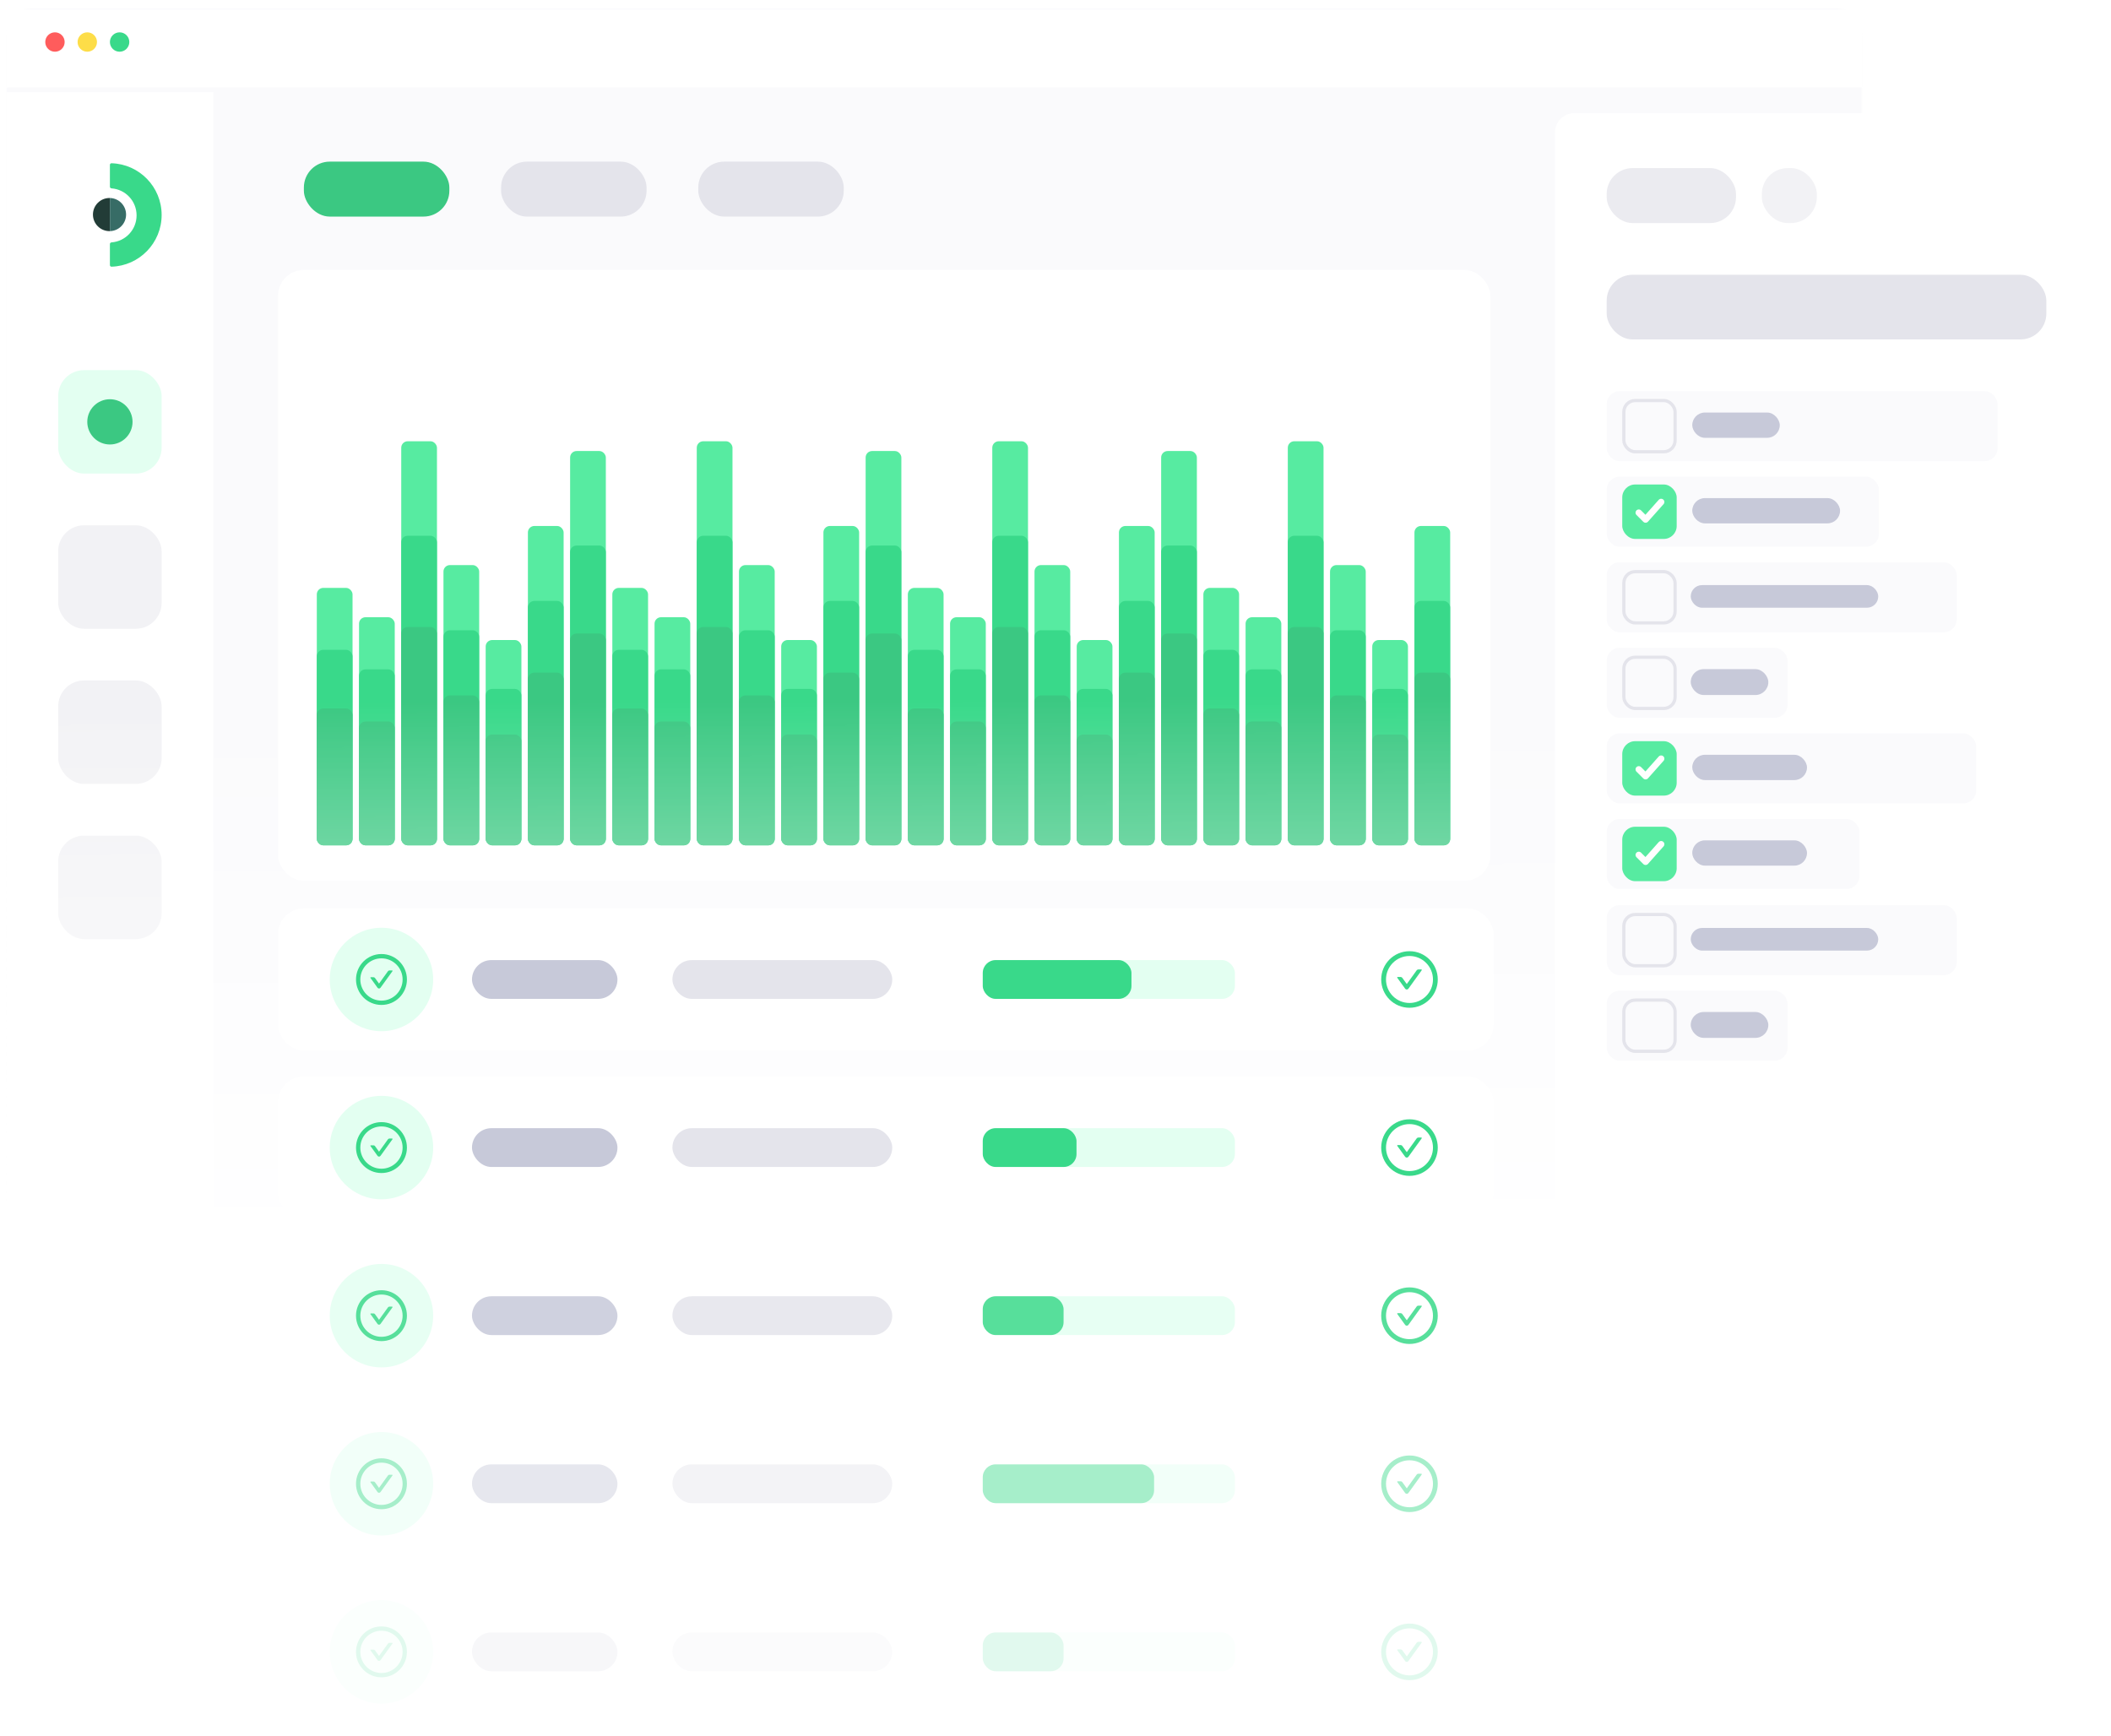 <svg width="653" height="537" viewBox="0 0 653 537" fill="none" xmlns="http://www.w3.org/2000/svg">
<mask id="mask0" mask-type="alpha" maskUnits="userSpaceOnUse" x="0" y="0" width="579" height="433">
<rect width="579" height="433" rx="8" fill="url(#paint0_linear)"/>
</mask>
<g mask="url(#mask0)">
<g filter="url(#filter0_dd)">
<mask id="mask1" mask-type="alpha" maskUnits="userSpaceOnUse" x="2" y="2" width="574" height="440">
<path fill-rule="evenodd" clip-rule="evenodd" d="M2 10C2 5.582 5.582 2 10 2H568C572.418 2 576 5.582 576 10V434C576 438.418 572.418 442 568 442H10C5.582 442 2 438.418 2 434V10Z" fill="white"/>
</mask>
<g mask="url(#mask1)">
<path fill-rule="evenodd" clip-rule="evenodd" d="M2 10C2 5.582 5.582 2 10 2H568C572.418 2 576 5.582 576 10V434C576 438.418 572.418 442 568 442H10C5.582 442 2 438.418 2 434V10Z" fill="#FAFAFC"/>
<g filter="url(#filter1_dd)">
<rect x="2" y="26" width="64" height="416" fill="white"/>
</g>
<rect x="18" y="258" width="32" height="32" rx="8" fill="#F2F2F5"/>
<rect x="18" y="210" width="32" height="32" rx="8" fill="#F2F2F5"/>
<rect x="18" y="162" width="32" height="32" rx="8" fill="#F2F2F5"/>
<rect x="18" y="114" width="32" height="32" rx="8" fill="#E3FFF1"/>
<circle cx="34" cy="130" r="7" fill="#3BC882"/>
<path d="M34.501 50C34.225 49.992 34 50.217 34 50.493L34 57.254C34 57.528 34.22 57.749 34.492 57.769C38.83 58.085 42.25 61.705 42.25 66.125C42.25 70.545 38.83 74.165 34.492 74.481C34.22 74.501 34 74.723 34 74.996L34 81.507C34 81.784 34.225 82.008 34.501 82C43.106 81.735 50 74.673 50 66C50 57.327 43.106 50.265 34.501 50Z" fill="#39D98A"/>
<path d="M34 60.752C33.959 60.751 33.917 60.75 33.875 60.75C31.044 60.75 28.75 63.045 28.75 65.875C28.75 68.706 31.044 71 33.875 71C33.917 71 33.958 71 34 70.999L34 60.752Z" fill="#223C37"/>
<path d="M34 70.999C36.773 70.932 39 68.664 39 65.875C39 63.087 36.773 60.818 34 60.752L34 70.999Z" fill="#376C66"/>
<g filter="url(#filter2_dd)">
<path fill-rule="evenodd" clip-rule="evenodd" d="M2 2H576V26H2V2Z" fill="white"/>
</g>
</g>
</g>
<path fill-rule="evenodd" clip-rule="evenodd" d="M17 16C18.657 16 20 14.657 20 13C20 11.343 18.657 10 17 10C15.343 10 14 11.343 14 13C14 14.657 15.343 16 17 16Z" fill="#FF5C5C"/>
<path fill-rule="evenodd" clip-rule="evenodd" d="M27 16C28.657 16 30 14.657 30 13C30 11.343 28.657 10 27 10C25.343 10 24 11.343 24 13C24 14.657 25.343 16 27 16Z" fill="#FDDD48"/>
<path fill-rule="evenodd" clip-rule="evenodd" d="M37 16C38.657 16 40 14.657 40 13C40 11.343 38.657 10 37 10C35.343 10 34 11.343 34 13C34 14.657 35.343 16 37 16Z" fill="#39D98A"/>
<g filter="url(#filter3_dd)">
<rect x="86" y="83" width="375" height="189" rx="8" fill="white"/>
<rect x="98" y="181.363" width="11.05" height="79.637" rx="2" fill="#57EBA1"/>
<rect x="98" y="200.516" width="11.05" height="60.484" rx="2" fill="#39D98A"/>
<rect x="98" y="218.661" width="11.05" height="42.339" rx="2" fill="#3BC882"/>
<rect x="111.059" y="190.436" width="11.05" height="70.564" rx="2" fill="#57EBA1"/>
<rect x="111.059" y="206.564" width="11.05" height="54.435" rx="2" fill="#39D98A"/>
<rect x="111.059" y="222.693" width="11.05" height="38.306" rx="2" fill="#3BC882"/>
<rect x="124.118" y="136" width="11.05" height="125" rx="2" fill="#57EBA1"/>
<rect x="124.118" y="165.234" width="11.05" height="95.766" rx="2" fill="#39D98A"/>
<rect x="124.118" y="193.46" width="11.05" height="67.54" rx="2" fill="#3BC882"/>
<rect x="137.178" y="174.306" width="11.05" height="86.694" rx="2" fill="#57EBA1"/>
<rect x="137.178" y="194.468" width="11.05" height="66.532" rx="2" fill="#39D98A"/>
<rect x="137.178" y="214.629" width="11.05" height="46.371" rx="2" fill="#3BC882"/>
<rect x="150.236" y="197.492" width="11.05" height="63.508" rx="2" fill="#57EBA1"/>
<rect x="150.236" y="212.613" width="11.05" height="48.387" rx="2" fill="#39D98A"/>
<rect x="150.236" y="226.726" width="11.05" height="34.274" rx="2" fill="#3BC882"/>
<rect x="163.296" y="162.21" width="11.05" height="98.79" rx="2" fill="#57EBA1"/>
<rect x="163.296" y="185.395" width="11.05" height="75.605" rx="2" fill="#39D98A"/>
<rect x="163.296" y="207.572" width="11.05" height="53.427" rx="2" fill="#3BC882"/>
<rect x="176.354" y="139.024" width="11.05" height="121.976" rx="2" fill="#57EBA1"/>
<rect x="176.354" y="168.258" width="11.05" height="92.742" rx="2" fill="#39D98A"/>
<rect x="176.354" y="195.476" width="11.05" height="65.524" rx="2" fill="#3BC882"/>
<rect x="189.414" y="181.363" width="11.05" height="79.637" rx="2" fill="#57EBA1"/>
<rect x="189.414" y="200.516" width="11.05" height="60.484" rx="2" fill="#39D98A"/>
<rect x="189.414" y="218.661" width="11.05" height="42.339" rx="2" fill="#3BC882"/>
<rect x="202.473" y="190.436" width="11.05" height="70.564" rx="2" fill="#57EBA1"/>
<rect x="202.473" y="206.564" width="11.05" height="54.435" rx="2" fill="#39D98A"/>
<rect x="202.473" y="222.693" width="11.05" height="38.306" rx="2" fill="#3BC882"/>
<rect x="215.532" y="136" width="11.05" height="125" rx="2" fill="#57EBA1"/>
<rect x="215.532" y="165.234" width="11.05" height="95.766" rx="2" fill="#39D98A"/>
<rect x="215.532" y="193.46" width="11.05" height="67.54" rx="2" fill="#3BC882"/>
<rect x="228.591" y="174.306" width="11.05" height="86.694" rx="2" fill="#57EBA1"/>
<rect x="228.591" y="194.468" width="11.05" height="66.532" rx="2" fill="#39D98A"/>
<rect x="228.591" y="214.629" width="11.05" height="46.371" rx="2" fill="#3BC882"/>
<rect x="241.65" y="197.492" width="11.05" height="63.508" rx="2" fill="#57EBA1"/>
<rect x="241.65" y="212.613" width="11.05" height="48.387" rx="2" fill="#39D98A"/>
<rect x="241.65" y="226.726" width="11.05" height="34.274" rx="2" fill="#3BC882"/>
<rect x="254.709" y="162.21" width="11.05" height="98.79" rx="2" fill="#57EBA1"/>
<rect x="254.709" y="185.395" width="11.05" height="75.605" rx="2" fill="#39D98A"/>
<rect x="254.709" y="207.572" width="11.05" height="53.427" rx="2" fill="#3BC882"/>
<rect x="267.769" y="139.024" width="11.05" height="121.976" rx="2" fill="#57EBA1"/>
<rect x="267.769" y="168.258" width="11.05" height="92.742" rx="2" fill="#39D98A"/>
<rect x="267.769" y="195.476" width="11.05" height="65.524" rx="2" fill="#3BC882"/>
<rect x="280.827" y="181.363" width="11.05" height="79.637" rx="2" fill="#57EBA1"/>
<rect x="280.827" y="200.516" width="11.05" height="60.484" rx="2" fill="#39D98A"/>
<rect x="280.827" y="218.661" width="11.05" height="42.339" rx="2" fill="#3BC882"/>
<rect x="293.887" y="190.436" width="11.05" height="70.564" rx="2" fill="#57EBA1"/>
<rect x="293.887" y="206.564" width="11.05" height="54.435" rx="2" fill="#39D98A"/>
<rect x="293.887" y="222.693" width="11.05" height="38.306" rx="2" fill="#3BC882"/>
<rect x="306.945" y="136" width="11.05" height="125" rx="2" fill="#57EBA1"/>
<rect x="306.945" y="165.234" width="11.05" height="95.766" rx="2" fill="#39D98A"/>
<rect x="306.945" y="193.46" width="11.05" height="67.54" rx="2" fill="#3BC882"/>
<rect x="320.005" y="174.306" width="11.05" height="86.694" rx="2" fill="#57EBA1"/>
<rect x="320.005" y="194.468" width="11.05" height="66.532" rx="2" fill="#39D98A"/>
<rect x="320.005" y="214.629" width="11.05" height="46.371" rx="2" fill="#3BC882"/>
<rect x="333.063" y="197.492" width="11.05" height="63.508" rx="2" fill="#57EBA1"/>
<rect x="333.063" y="212.613" width="11.05" height="48.387" rx="2" fill="#39D98A"/>
<rect x="333.063" y="226.726" width="11.05" height="34.274" rx="2" fill="#3BC882"/>
<rect x="346.123" y="162.21" width="11.05" height="98.79" rx="2" fill="#57EBA1"/>
<rect x="346.123" y="185.395" width="11.05" height="75.605" rx="2" fill="#39D98A"/>
<rect x="346.123" y="207.572" width="11.05" height="53.427" rx="2" fill="#3BC882"/>
<rect x="359.182" y="139.024" width="11.05" height="121.976" rx="2" fill="#57EBA1"/>
<rect x="359.182" y="168.258" width="11.05" height="92.742" rx="2" fill="#39D98A"/>
<rect x="359.182" y="195.476" width="11.05" height="65.524" rx="2" fill="#3BC882"/>
<rect x="372.241" y="181.363" width="11.05" height="79.637" rx="2" fill="#57EBA1"/>
<rect x="372.241" y="200.516" width="11.05" height="60.484" rx="2" fill="#39D98A"/>
<rect x="372.241" y="218.661" width="11.05" height="42.339" rx="2" fill="#3BC882"/>
<rect x="385.3" y="190.436" width="11.05" height="70.564" rx="2" fill="#57EBA1"/>
<rect x="385.3" y="206.564" width="11.05" height="54.435" rx="2" fill="#39D98A"/>
<rect x="385.3" y="222.693" width="11.05" height="38.306" rx="2" fill="#3BC882"/>
<rect x="398.359" y="136" width="11.05" height="125" rx="2" fill="#57EBA1"/>
<rect x="398.359" y="165.234" width="11.05" height="95.766" rx="2" fill="#39D98A"/>
<rect x="398.359" y="193.46" width="11.05" height="67.54" rx="2" fill="#3BC882"/>
<rect x="411.418" y="174.306" width="11.05" height="86.694" rx="2" fill="#57EBA1"/>
<rect x="411.418" y="194.468" width="11.05" height="66.532" rx="2" fill="#39D98A"/>
<rect x="411.418" y="214.629" width="11.05" height="46.371" rx="2" fill="#3BC882"/>
<rect x="424.478" y="197.492" width="11.05" height="63.508" rx="2" fill="#57EBA1"/>
<rect x="424.478" y="212.613" width="11.05" height="48.387" rx="2" fill="#39D98A"/>
<rect x="424.478" y="226.726" width="11.05" height="34.274" rx="2" fill="#3BC882"/>
<rect x="437.536" y="162.21" width="11.05" height="98.79" rx="2" fill="#57EBA1"/>
<rect x="437.536" y="185.395" width="11.05" height="75.605" rx="2" fill="#39D98A"/>
<rect x="437.536" y="207.572" width="11.05" height="53.427" rx="2" fill="#3BC882"/>
</g>
<rect x="216" y="50" width="45" height="17" rx="8" fill="#E4E4EB"/>
<rect x="155" y="50" width="45" height="17" rx="8" fill="#E4E4EB"/>
<rect x="94" y="50" width="45" height="17" rx="8" fill="#3BC882"/>
</g>
<g opacity="0.15" filter="url(#filter4_dd)">
<rect x="86" y="487" width="376" height="44" rx="8" fill="white"/>
<path fill-rule="evenodd" clip-rule="evenodd" d="M118 525C126.837 525 134 517.837 134 509C134 500.164 126.837 493 118 493C109.163 493 102 500.164 102 509C102 517.837 109.163 525 118 525Z" fill="#E3FFF1"/>
<path d="M121.287 506.205H120.463C120.284 506.205 120.113 506.291 120.008 506.439L117.244 510.271L115.993 508.534C115.887 508.389 115.719 508.301 115.538 508.301H114.713C114.599 508.301 114.532 508.431 114.599 508.524L116.789 511.561C116.841 511.634 116.909 511.692 116.988 511.733C117.067 511.774 117.155 511.795 117.243 511.795C117.332 511.795 117.42 511.774 117.499 511.733C117.578 511.692 117.646 511.634 117.698 511.561L121.4 506.429C121.468 506.335 121.402 506.205 121.287 506.205Z" fill="#39D98A"/>
<path d="M118 501.125C113.651 501.125 110.125 504.651 110.125 509C110.125 513.349 113.651 516.875 118 516.875C122.349 516.875 125.875 513.349 125.875 509C125.875 504.651 122.349 501.125 118 501.125ZM118 515.539C114.389 515.539 111.461 512.611 111.461 509C111.461 505.39 114.389 502.461 118 502.461C121.611 502.461 124.539 505.39 124.539 509C124.539 512.611 121.611 515.539 118 515.539Z" fill="#39D98A"/>
<rect x="146" y="503" width="45" height="12" rx="6" fill="#C7C9D9"/>
<rect x="208" y="503" width="68" height="12" rx="6" fill="#E4E4EB"/>
<rect x="304" y="503" width="78" height="12" rx="4" fill="#E3FFF1"/>
<rect x="304" y="503" width="25" height="12" rx="4" fill="#39D98A"/>
<path d="M439.653 505.895H438.737C438.537 505.895 438.348 505.99 438.231 506.154L435.16 510.412L433.77 508.482C433.653 508.32 433.465 508.223 433.264 508.223H432.348C432.221 508.223 432.147 508.367 432.221 508.471L434.655 511.846C434.712 511.926 434.788 511.991 434.876 512.036C434.963 512.082 435.061 512.105 435.159 512.105C435.258 512.105 435.355 512.082 435.443 512.036C435.531 511.991 435.607 511.926 435.664 511.846L439.778 506.143C439.854 506.039 439.78 505.895 439.653 505.895Z" fill="#39D98A"/>
<path d="M436 500.25C431.168 500.25 427.25 504.168 427.25 509C427.25 513.832 431.168 517.75 436 517.75C440.832 517.75 444.75 513.832 444.75 509C444.75 504.168 440.832 500.25 436 500.25ZM436 516.266C431.988 516.266 428.734 513.012 428.734 509C428.734 504.988 431.988 501.734 436 501.734C440.012 501.734 443.266 504.988 443.266 509C443.266 513.012 440.012 516.266 436 516.266Z" fill="#39D98A"/>
</g>
<g opacity="0.45" filter="url(#filter5_dd)">
<rect x="86" y="435" width="376" height="44" rx="8" fill="white"/>
<path fill-rule="evenodd" clip-rule="evenodd" d="M118 473C126.837 473 134 465.837 134 457C134 448.164 126.837 441 118 441C109.163 441 102 448.164 102 457C102 465.837 109.163 473 118 473Z" fill="#E3FFF1"/>
<path d="M121.287 454.205H120.463C120.284 454.205 120.113 454.291 120.008 454.439L117.244 458.271L115.993 456.534C115.887 456.389 115.719 456.301 115.538 456.301H114.713C114.599 456.301 114.532 456.431 114.599 456.524L116.789 459.561C116.841 459.634 116.909 459.692 116.988 459.733C117.067 459.774 117.155 459.795 117.243 459.795C117.332 459.795 117.42 459.774 117.499 459.733C117.578 459.692 117.646 459.634 117.698 459.561L121.4 454.429C121.468 454.335 121.402 454.205 121.287 454.205Z" fill="#39D98A"/>
<path d="M118 449.125C113.651 449.125 110.125 452.651 110.125 457C110.125 461.349 113.651 464.875 118 464.875C122.349 464.875 125.875 461.349 125.875 457C125.875 452.651 122.349 449.125 118 449.125ZM118 463.539C114.389 463.539 111.461 460.611 111.461 457C111.461 453.39 114.389 450.461 118 450.461C121.611 450.461 124.539 453.39 124.539 457C124.539 460.611 121.611 463.539 118 463.539Z" fill="#39D98A"/>
<rect x="146" y="451" width="45" height="12" rx="6" fill="#C7C9D9"/>
<rect x="208" y="451" width="68" height="12" rx="6" fill="#E4E4EB"/>
<rect x="304" y="451" width="78" height="12" rx="4" fill="#E3FFF1"/>
<rect x="304" y="451" width="53" height="12" rx="4" fill="#39D98A"/>
<path d="M439.653 453.895H438.737C438.537 453.895 438.348 453.99 438.231 454.154L435.16 458.412L433.77 456.482C433.653 456.32 433.465 456.223 433.264 456.223H432.348C432.221 456.223 432.147 456.367 432.221 456.471L434.655 459.846C434.712 459.926 434.788 459.991 434.876 460.036C434.963 460.082 435.061 460.105 435.159 460.105C435.258 460.105 435.355 460.082 435.443 460.036C435.531 459.991 435.607 459.926 435.664 459.846L439.778 454.143C439.854 454.039 439.78 453.895 439.653 453.895Z" fill="#39D98A"/>
<path d="M436 448.25C431.168 448.25 427.25 452.168 427.25 457C427.25 461.832 431.168 465.75 436 465.75C440.832 465.75 444.75 461.832 444.75 457C444.75 452.168 440.832 448.25 436 448.25ZM436 464.266C431.988 464.266 428.734 461.012 428.734 457C428.734 452.988 431.988 449.734 436 449.734C440.012 449.734 443.266 452.988 443.266 457C443.266 461.012 440.012 464.266 436 464.266Z" fill="#39D98A"/>
</g>
<g opacity="0.85" filter="url(#filter6_dd)">
<rect x="86" y="383" width="376" height="44" rx="8" fill="white"/>
<path fill-rule="evenodd" clip-rule="evenodd" d="M118 421C126.837 421 134 413.837 134 405C134 396.164 126.837 389 118 389C109.163 389 102 396.164 102 405C102 413.837 109.163 421 118 421Z" fill="#E3FFF1"/>
<path d="M121.287 402.205H120.463C120.284 402.205 120.113 402.291 120.008 402.439L117.244 406.271L115.993 404.534C115.887 404.389 115.719 404.301 115.538 404.301H114.713C114.599 404.301 114.532 404.431 114.599 404.524L116.789 407.561C116.841 407.634 116.909 407.692 116.988 407.733C117.067 407.774 117.155 407.795 117.243 407.795C117.332 407.795 117.42 407.774 117.499 407.733C117.578 407.692 117.646 407.634 117.698 407.561L121.4 402.429C121.468 402.335 121.402 402.205 121.287 402.205Z" fill="#39D98A"/>
<path d="M118 397.125C113.651 397.125 110.125 400.651 110.125 405C110.125 409.349 113.651 412.875 118 412.875C122.349 412.875 125.875 409.349 125.875 405C125.875 400.651 122.349 397.125 118 397.125ZM118 411.539C114.389 411.539 111.461 408.611 111.461 405C111.461 401.39 114.389 398.461 118 398.461C121.611 398.461 124.539 401.39 124.539 405C124.539 408.611 121.611 411.539 118 411.539Z" fill="#39D98A"/>
<rect x="146" y="399" width="45" height="12" rx="6" fill="#C7C9D9"/>
<rect x="208" y="399" width="68" height="12" rx="6" fill="#E4E4EB"/>
<rect x="304" y="399" width="78" height="12" rx="4" fill="#E3FFF1"/>
<rect x="304" y="399" width="25" height="12" rx="4" fill="#39D98A"/>
<path d="M439.653 401.895H438.737C438.537 401.895 438.348 401.99 438.231 402.154L435.16 406.412L433.77 404.482C433.653 404.32 433.465 404.223 433.264 404.223H432.348C432.221 404.223 432.147 404.367 432.221 404.471L434.655 407.846C434.712 407.926 434.788 407.991 434.876 408.036C434.963 408.082 435.061 408.105 435.159 408.105C435.258 408.105 435.355 408.082 435.443 408.036C435.531 407.991 435.607 407.926 435.664 407.846L439.778 402.143C439.854 402.039 439.78 401.895 439.653 401.895Z" fill="#39D98A"/>
<path d="M436 396.25C431.168 396.25 427.25 400.168 427.25 405C427.25 409.832 431.168 413.75 436 413.75C440.832 413.75 444.75 409.832 444.75 405C444.75 400.168 440.832 396.25 436 396.25ZM436 412.266C431.988 412.266 428.734 409.012 428.734 405C428.734 400.988 431.988 397.734 436 397.734C440.012 397.734 443.266 400.988 443.266 405C443.266 409.012 440.012 412.266 436 412.266Z" fill="#39D98A"/>
</g>
<g filter="url(#filter7_dd)">
<rect x="86" y="331" width="376" height="44" rx="8" fill="white"/>
<path fill-rule="evenodd" clip-rule="evenodd" d="M118 369C126.837 369 134 361.837 134 353C134 344.164 126.837 337 118 337C109.163 337 102 344.164 102 353C102 361.837 109.163 369 118 369Z" fill="#E3FFF1"/>
<path d="M121.287 350.205H120.463C120.284 350.205 120.113 350.291 120.008 350.439L117.244 354.271L115.993 352.534C115.887 352.389 115.719 352.301 115.538 352.301H114.713C114.599 352.301 114.532 352.431 114.599 352.524L116.789 355.561C116.841 355.634 116.909 355.692 116.988 355.733C117.067 355.774 117.155 355.795 117.243 355.795C117.332 355.795 117.42 355.774 117.499 355.733C117.578 355.692 117.646 355.634 117.698 355.561L121.4 350.429C121.468 350.335 121.402 350.205 121.287 350.205Z" fill="#39D98A"/>
<path d="M118 345.125C113.651 345.125 110.125 348.651 110.125 353C110.125 357.349 113.651 360.875 118 360.875C122.349 360.875 125.875 357.349 125.875 353C125.875 348.651 122.349 345.125 118 345.125ZM118 359.539C114.389 359.539 111.461 356.611 111.461 353C111.461 349.39 114.389 346.461 118 346.461C121.611 346.461 124.539 349.39 124.539 353C124.539 356.611 121.611 359.539 118 359.539Z" fill="#39D98A"/>
<rect x="146" y="347" width="45" height="12" rx="6" fill="#C7C9D9"/>
<rect x="208" y="347" width="68" height="12" rx="6" fill="#E4E4EB"/>
<rect x="304" y="347" width="78" height="12" rx="4" fill="#E3FFF1"/>
<rect x="304" y="347" width="29" height="12" rx="4" fill="#39D98A"/>
<path d="M439.653 349.895H438.737C438.537 349.895 438.348 349.99 438.231 350.154L435.16 354.412L433.77 352.482C433.653 352.32 433.465 352.223 433.264 352.223H432.348C432.221 352.223 432.147 352.367 432.221 352.471L434.655 355.846C434.712 355.926 434.788 355.991 434.876 356.036C434.963 356.082 435.061 356.105 435.159 356.105C435.258 356.105 435.355 356.082 435.443 356.036C435.531 355.991 435.607 355.926 435.664 355.846L439.778 350.143C439.854 350.039 439.78 349.895 439.653 349.895Z" fill="#39D98A"/>
<path d="M436 344.25C431.168 344.25 427.25 348.168 427.25 353C427.25 357.832 431.168 361.75 436 361.75C440.832 361.75 444.75 357.832 444.75 353C444.75 348.168 440.832 344.25 436 344.25ZM436 360.266C431.988 360.266 428.734 357.012 428.734 353C428.734 348.988 431.988 345.734 436 345.734C440.012 345.734 443.266 348.988 443.266 353C443.266 357.012 440.012 360.266 436 360.266Z" fill="#39D98A"/>
</g>
<g filter="url(#filter8_dd)">
<rect x="86" y="279" width="376" height="44" rx="8" fill="white"/>
<path fill-rule="evenodd" clip-rule="evenodd" d="M118 317C126.837 317 134 309.837 134 301C134 292.164 126.837 285 118 285C109.163 285 102 292.164 102 301C102 309.837 109.163 317 118 317Z" fill="#E3FFF1"/>
<path d="M121.287 298.205H120.463C120.284 298.205 120.113 298.291 120.008 298.439L117.244 302.271L115.993 300.534C115.887 300.389 115.719 300.301 115.538 300.301H114.713C114.599 300.301 114.532 300.431 114.599 300.524L116.789 303.561C116.841 303.634 116.909 303.692 116.988 303.733C117.067 303.774 117.155 303.795 117.243 303.795C117.332 303.795 117.42 303.774 117.499 303.733C117.578 303.692 117.646 303.634 117.698 303.561L121.4 298.429C121.468 298.335 121.402 298.205 121.287 298.205Z" fill="#39D98A"/>
<path d="M118 293.125C113.651 293.125 110.125 296.651 110.125 301C110.125 305.349 113.651 308.875 118 308.875C122.349 308.875 125.875 305.349 125.875 301C125.875 296.651 122.349 293.125 118 293.125ZM118 307.539C114.389 307.539 111.461 304.611 111.461 301C111.461 297.39 114.389 294.461 118 294.461C121.611 294.461 124.539 297.39 124.539 301C124.539 304.611 121.611 307.539 118 307.539Z" fill="#39D98A"/>
<rect x="146" y="295" width="45" height="12" rx="6" fill="#C7C9D9"/>
<rect x="208" y="295" width="68" height="12" rx="6" fill="#E4E4EB"/>
<rect x="304" y="295" width="78" height="12" rx="4" fill="#E3FFF1"/>
<rect x="304" y="295" width="46" height="12" rx="4" fill="#39D98A"/>
<path d="M439.653 297.895H438.737C438.537 297.895 438.348 297.99 438.231 298.154L435.16 302.412L433.77 300.482C433.653 300.32 433.465 300.223 433.264 300.223H432.348C432.221 300.223 432.147 300.367 432.221 300.471L434.655 303.846C434.712 303.926 434.788 303.991 434.876 304.036C434.963 304.082 435.061 304.105 435.159 304.105C435.258 304.105 435.355 304.082 435.443 304.036C435.531 303.991 435.607 303.926 435.664 303.846L439.778 298.143C439.854 298.039 439.78 297.895 439.653 297.895Z" fill="#39D98A"/>
<path d="M436 292.25C431.168 292.25 427.25 296.168 427.25 301C427.25 305.832 431.168 309.75 436 309.75C440.832 309.75 444.75 305.832 444.75 301C444.75 296.168 440.832 292.25 436 292.25ZM436 308.266C431.988 308.266 428.734 305.012 428.734 301C428.734 296.988 431.988 293.734 436 293.734C440.012 293.734 443.266 296.988 443.266 301C443.266 305.012 440.012 308.266 436 308.266Z" fill="#39D98A"/>
</g>
<g filter="url(#filter9_dd)">
<rect x="481" y="33" width="168" height="366" rx="6" fill="white"/>
<rect x="497" y="251.344" width="78.203" height="21.656" rx="4" fill="#FAFAFC"/>
<rect x="497" y="224.875" width="114.297" height="21.656" rx="4" fill="#FAFAFC"/>
<rect x="497" y="198.406" width="55.945" height="21.656" rx="4" fill="#FAFAFC"/>
<rect x="497" y="171.938" width="108.281" height="21.656" rx="4" fill="#FAFAFC"/>
<rect x="497" y="145.469" width="84.219" height="21.656" rx="4" fill="#FAFAFC"/>
<rect x="497" y="119" width="120.914" height="21.656" rx="4" fill="#FAFAFC"/>
<rect x="501.812" y="253.75" width="16.844" height="16.844" rx="4" fill="#57EBA1"/>
<path d="M506.926 262.473L509.031 264.578L513.844 259.164" stroke="white" stroke-width="2" stroke-linecap="round" stroke-linejoin="round"/>
<rect x="523.469" y="257.961" width="35.492" height="7.82" rx="3.91" fill="#C7C9D9"/>
<rect x="501.812" y="227.281" width="16.844" height="16.844" rx="4" fill="#57EBA1"/>
<path d="M506.926 236.004L509.031 238.109L513.844 232.695" stroke="white" stroke-width="2" stroke-linecap="round" stroke-linejoin="round"/>
<rect x="523.469" y="231.492" width="35.492" height="7.82" rx="3.91" fill="#C7C9D9"/>
<rect x="501.812" y="147.875" width="16.844" height="16.844" rx="4" fill="#57EBA1"/>
<path d="M506.926 156.598L509.031 158.703L513.844 153.289" stroke="white" stroke-width="2" stroke-linecap="round" stroke-linejoin="round"/>
<rect x="523.469" y="152.086" width="45.719" height="7.82" rx="3.91" fill="#C7C9D9"/>
<rect x="502.312" y="121.906" width="15.844" height="15.844" rx="3.5" stroke="#E4E4EB"/>
<rect x="523.469" y="125.617" width="27.07" height="7.82" rx="3.91" fill="#C7C9D9"/>
<rect x="502.312" y="174.844" width="15.844" height="15.844" rx="3.5" stroke="#E4E4EB"/>
<rect x="523" y="179" width="58" height="7" rx="3.5" fill="#C7C9D9"/>
<rect x="502.312" y="201.312" width="15.844" height="15.844" rx="3.5" stroke="#E4E4EB"/>
<rect x="523" y="205" width="24" height="8" rx="4" fill="#C7C9D9"/>
<rect x="497" y="304.469" width="55.945" height="21.656" rx="4" fill="#FAFAFC"/>
<rect x="497" y="278" width="108.281" height="21.656" rx="4" fill="#FAFAFC"/>
<rect x="502.312" y="280.906" width="15.844" height="15.844" rx="3.5" stroke="#E4E4EB"/>
<rect x="523" y="285.062" width="58" height="7" rx="3.5" fill="#C7C9D9"/>
<rect x="502.312" y="307.375" width="15.844" height="15.844" rx="3.5" stroke="#E4E4EB"/>
<rect x="523" y="311.062" width="24" height="8" rx="4" fill="#C7C9D9"/>
<rect x="497" y="83" width="136" height="20" rx="8" fill="#E4E4EB"/>
<rect x="497" y="50" width="40" height="17" rx="8" fill="#EBEBF0"/>
<rect x="545" y="50" width="17" height="17" rx="8" fill="#F2F2F5"/>
</g>
<defs>
<filter id="filter0_dd" x="0" y="0.5" width="578" height="444" filterUnits="userSpaceOnUse" color-interpolation-filters="sRGB">
<feFlood flood-opacity="0" result="BackgroundImageFix"/>
<feColorMatrix in="SourceAlpha" type="matrix" values="0 0 0 0 0 0 0 0 0 0 0 0 0 0 0 0 0 0 127 0"/>
<feOffset dy="0.5"/>
<feGaussianBlur stdDeviation="1"/>
<feColorMatrix type="matrix" values="0 0 0 0 0.376 0 0 0 0 0.38 0 0 0 0 0.439 0 0 0 0.16 0"/>
<feBlend mode="normal" in2="BackgroundImageFix" result="effect1_dropShadow"/>
<feColorMatrix in="SourceAlpha" type="matrix" values="0 0 0 0 0 0 0 0 0 0 0 0 0 0 0 0 0 0 127 0"/>
<feOffset/>
<feGaussianBlur stdDeviation="0.5"/>
<feColorMatrix type="matrix" values="0 0 0 0 0.157 0 0 0 0 0.161 0 0 0 0 0.239 0 0 0 0.08 0"/>
<feBlend mode="normal" in2="effect1_dropShadow" result="effect2_dropShadow"/>
<feBlend mode="normal" in="SourceGraphic" in2="effect2_dropShadow" result="shape"/>
</filter>
<filter id="filter1_dd" x="-2" y="24" width="72" height="424" filterUnits="userSpaceOnUse" color-interpolation-filters="sRGB">
<feFlood flood-opacity="0" result="BackgroundImageFix"/>
<feColorMatrix in="SourceAlpha" type="matrix" values="0 0 0 0 0 0 0 0 0 0 0 0 0 0 0 0 0 0 127 0"/>
<feOffset dy="2"/>
<feGaussianBlur stdDeviation="2"/>
<feColorMatrix type="matrix" values="0 0 0 0 0.376 0 0 0 0 0.38 0 0 0 0 0.439 0 0 0 0.16 0"/>
<feBlend mode="normal" in2="BackgroundImageFix" result="effect1_dropShadow"/>
<feColorMatrix in="SourceAlpha" type="matrix" values="0 0 0 0 0 0 0 0 0 0 0 0 0 0 0 0 0 0 127 0"/>
<feOffset/>
<feGaussianBlur stdDeviation="0.5"/>
<feColorMatrix type="matrix" values="0 0 0 0 0.157 0 0 0 0 0.161 0 0 0 0 0.239 0 0 0 0.04 0"/>
<feBlend mode="normal" in2="effect1_dropShadow" result="effect2_dropShadow"/>
<feBlend mode="normal" in="SourceGraphic" in2="effect2_dropShadow" result="shape"/>
</filter>
<filter id="filter2_dd" x="0" y="0.5" width="578" height="28" filterUnits="userSpaceOnUse" color-interpolation-filters="sRGB">
<feFlood flood-opacity="0" result="BackgroundImageFix"/>
<feColorMatrix in="SourceAlpha" type="matrix" values="0 0 0 0 0 0 0 0 0 0 0 0 0 0 0 0 0 0 127 0"/>
<feOffset dy="0.5"/>
<feGaussianBlur stdDeviation="1"/>
<feColorMatrix type="matrix" values="0 0 0 0 0.376 0 0 0 0 0.38 0 0 0 0 0.439 0 0 0 0.16 0"/>
<feBlend mode="normal" in2="BackgroundImageFix" result="effect1_dropShadow"/>
<feColorMatrix in="SourceAlpha" type="matrix" values="0 0 0 0 0 0 0 0 0 0 0 0 0 0 0 0 0 0 127 0"/>
<feOffset/>
<feGaussianBlur stdDeviation="0.5"/>
<feColorMatrix type="matrix" values="0 0 0 0 0.157 0 0 0 0 0.161 0 0 0 0 0.239 0 0 0 0.08 0"/>
<feBlend mode="normal" in2="effect1_dropShadow" result="effect2_dropShadow"/>
<feBlend mode="normal" in="SourceGraphic" in2="effect2_dropShadow" result="shape"/>
</filter>
<filter id="filter3_dd" x="84" y="81.5" width="379" height="193" filterUnits="userSpaceOnUse" color-interpolation-filters="sRGB">
<feFlood flood-opacity="0" result="BackgroundImageFix"/>
<feColorMatrix in="SourceAlpha" type="matrix" values="0 0 0 0 0 0 0 0 0 0 0 0 0 0 0 0 0 0 127 0"/>
<feOffset dy="0.5"/>
<feGaussianBlur stdDeviation="1"/>
<feColorMatrix type="matrix" values="0 0 0 0 0.376 0 0 0 0 0.38 0 0 0 0 0.439 0 0 0 0.16 0"/>
<feBlend mode="normal" in2="BackgroundImageFix" result="effect1_dropShadow"/>
<feColorMatrix in="SourceAlpha" type="matrix" values="0 0 0 0 0 0 0 0 0 0 0 0 0 0 0 0 0 0 127 0"/>
<feOffset/>
<feGaussianBlur stdDeviation="0.5"/>
<feColorMatrix type="matrix" values="0 0 0 0 0.157 0 0 0 0 0.161 0 0 0 0 0.239 0 0 0 0.08 0"/>
<feBlend mode="normal" in2="effect1_dropShadow" result="effect2_dropShadow"/>
<feBlend mode="normal" in="SourceGraphic" in2="effect2_dropShadow" result="shape"/>
</filter>
<filter id="filter4_dd" x="82" y="485" width="384" height="52" filterUnits="userSpaceOnUse" color-interpolation-filters="sRGB">
<feFlood flood-opacity="0" result="BackgroundImageFix"/>
<feColorMatrix in="SourceAlpha" type="matrix" values="0 0 0 0 0 0 0 0 0 0 0 0 0 0 0 0 0 0 127 0"/>
<feOffset dy="2"/>
<feGaussianBlur stdDeviation="2"/>
<feColorMatrix type="matrix" values="0 0 0 0 0.376 0 0 0 0 0.38 0 0 0 0 0.439 0 0 0 0.16 0"/>
<feBlend mode="normal" in2="BackgroundImageFix" result="effect1_dropShadow"/>
<feColorMatrix in="SourceAlpha" type="matrix" values="0 0 0 0 0 0 0 0 0 0 0 0 0 0 0 0 0 0 127 0"/>
<feOffset/>
<feGaussianBlur stdDeviation="0.5"/>
<feColorMatrix type="matrix" values="0 0 0 0 0.157 0 0 0 0 0.161 0 0 0 0 0.239 0 0 0 0.04 0"/>
<feBlend mode="normal" in2="effect1_dropShadow" result="effect2_dropShadow"/>
<feBlend mode="normal" in="SourceGraphic" in2="effect2_dropShadow" result="shape"/>
</filter>
<filter id="filter5_dd" x="82" y="433" width="384" height="52" filterUnits="userSpaceOnUse" color-interpolation-filters="sRGB">
<feFlood flood-opacity="0" result="BackgroundImageFix"/>
<feColorMatrix in="SourceAlpha" type="matrix" values="0 0 0 0 0 0 0 0 0 0 0 0 0 0 0 0 0 0 127 0"/>
<feOffset dy="2"/>
<feGaussianBlur stdDeviation="2"/>
<feColorMatrix type="matrix" values="0 0 0 0 0.376 0 0 0 0 0.38 0 0 0 0 0.439 0 0 0 0.16 0"/>
<feBlend mode="normal" in2="BackgroundImageFix" result="effect1_dropShadow"/>
<feColorMatrix in="SourceAlpha" type="matrix" values="0 0 0 0 0 0 0 0 0 0 0 0 0 0 0 0 0 0 127 0"/>
<feOffset/>
<feGaussianBlur stdDeviation="0.5"/>
<feColorMatrix type="matrix" values="0 0 0 0 0.157 0 0 0 0 0.161 0 0 0 0 0.239 0 0 0 0.04 0"/>
<feBlend mode="normal" in2="effect1_dropShadow" result="effect2_dropShadow"/>
<feBlend mode="normal" in="SourceGraphic" in2="effect2_dropShadow" result="shape"/>
</filter>
<filter id="filter6_dd" x="82" y="381" width="384" height="52" filterUnits="userSpaceOnUse" color-interpolation-filters="sRGB">
<feFlood flood-opacity="0" result="BackgroundImageFix"/>
<feColorMatrix in="SourceAlpha" type="matrix" values="0 0 0 0 0 0 0 0 0 0 0 0 0 0 0 0 0 0 127 0"/>
<feOffset dy="2"/>
<feGaussianBlur stdDeviation="2"/>
<feColorMatrix type="matrix" values="0 0 0 0 0.376 0 0 0 0 0.38 0 0 0 0 0.439 0 0 0 0.16 0"/>
<feBlend mode="normal" in2="BackgroundImageFix" result="effect1_dropShadow"/>
<feColorMatrix in="SourceAlpha" type="matrix" values="0 0 0 0 0 0 0 0 0 0 0 0 0 0 0 0 0 0 127 0"/>
<feOffset/>
<feGaussianBlur stdDeviation="0.5"/>
<feColorMatrix type="matrix" values="0 0 0 0 0.157 0 0 0 0 0.161 0 0 0 0 0.239 0 0 0 0.04 0"/>
<feBlend mode="normal" in2="effect1_dropShadow" result="effect2_dropShadow"/>
<feBlend mode="normal" in="SourceGraphic" in2="effect2_dropShadow" result="shape"/>
</filter>
<filter id="filter7_dd" x="82" y="329" width="384" height="52" filterUnits="userSpaceOnUse" color-interpolation-filters="sRGB">
<feFlood flood-opacity="0" result="BackgroundImageFix"/>
<feColorMatrix in="SourceAlpha" type="matrix" values="0 0 0 0 0 0 0 0 0 0 0 0 0 0 0 0 0 0 127 0"/>
<feOffset dy="2"/>
<feGaussianBlur stdDeviation="2"/>
<feColorMatrix type="matrix" values="0 0 0 0 0.376 0 0 0 0 0.38 0 0 0 0 0.439 0 0 0 0.16 0"/>
<feBlend mode="normal" in2="BackgroundImageFix" result="effect1_dropShadow"/>
<feColorMatrix in="SourceAlpha" type="matrix" values="0 0 0 0 0 0 0 0 0 0 0 0 0 0 0 0 0 0 127 0"/>
<feOffset/>
<feGaussianBlur stdDeviation="0.5"/>
<feColorMatrix type="matrix" values="0 0 0 0 0.157 0 0 0 0 0.161 0 0 0 0 0.239 0 0 0 0.04 0"/>
<feBlend mode="normal" in2="effect1_dropShadow" result="effect2_dropShadow"/>
<feBlend mode="normal" in="SourceGraphic" in2="effect2_dropShadow" result="shape"/>
</filter>
<filter id="filter8_dd" x="82" y="277" width="384" height="52" filterUnits="userSpaceOnUse" color-interpolation-filters="sRGB">
<feFlood flood-opacity="0" result="BackgroundImageFix"/>
<feColorMatrix in="SourceAlpha" type="matrix" values="0 0 0 0 0 0 0 0 0 0 0 0 0 0 0 0 0 0 127 0"/>
<feOffset dy="2"/>
<feGaussianBlur stdDeviation="2"/>
<feColorMatrix type="matrix" values="0 0 0 0 0.376 0 0 0 0 0.38 0 0 0 0 0.439 0 0 0 0.16 0"/>
<feBlend mode="normal" in2="BackgroundImageFix" result="effect1_dropShadow"/>
<feColorMatrix in="SourceAlpha" type="matrix" values="0 0 0 0 0 0 0 0 0 0 0 0 0 0 0 0 0 0 127 0"/>
<feOffset/>
<feGaussianBlur stdDeviation="0.5"/>
<feColorMatrix type="matrix" values="0 0 0 0 0.157 0 0 0 0 0.161 0 0 0 0 0.239 0 0 0 0.04 0"/>
<feBlend mode="normal" in2="effect1_dropShadow" result="effect2_dropShadow"/>
<feBlend mode="normal" in="SourceGraphic" in2="effect2_dropShadow" result="shape"/>
</filter>
<filter id="filter9_dd" x="477" y="31" width="176" height="374" filterUnits="userSpaceOnUse" color-interpolation-filters="sRGB">
<feFlood flood-opacity="0" result="BackgroundImageFix"/>
<feColorMatrix in="SourceAlpha" type="matrix" values="0 0 0 0 0 0 0 0 0 0 0 0 0 0 0 0 0 0 127 0"/>
<feOffset dy="2"/>
<feGaussianBlur stdDeviation="2"/>
<feColorMatrix type="matrix" values="0 0 0 0 0.376 0 0 0 0 0.38 0 0 0 0 0.439 0 0 0 0.16 0"/>
<feBlend mode="normal" in2="BackgroundImageFix" result="effect1_dropShadow"/>
<feColorMatrix in="SourceAlpha" type="matrix" values="0 0 0 0 0 0 0 0 0 0 0 0 0 0 0 0 0 0 127 0"/>
<feOffset/>
<feGaussianBlur stdDeviation="0.5"/>
<feColorMatrix type="matrix" values="0 0 0 0 0.157 0 0 0 0 0.161 0 0 0 0 0.239 0 0 0 0.04 0"/>
<feBlend mode="normal" in2="effect1_dropShadow" result="effect2_dropShadow"/>
<feBlend mode="normal" in="SourceGraphic" in2="effect2_dropShadow" result="shape"/>
</filter>
<linearGradient id="paint0_linear" x1="294.925" y1="216.5" x2="295.907" y2="389.7" gradientUnits="userSpaceOnUse">
<stop/>
<stop offset="1" stop-opacity="0"/>
</linearGradient>
</defs>
</svg>
